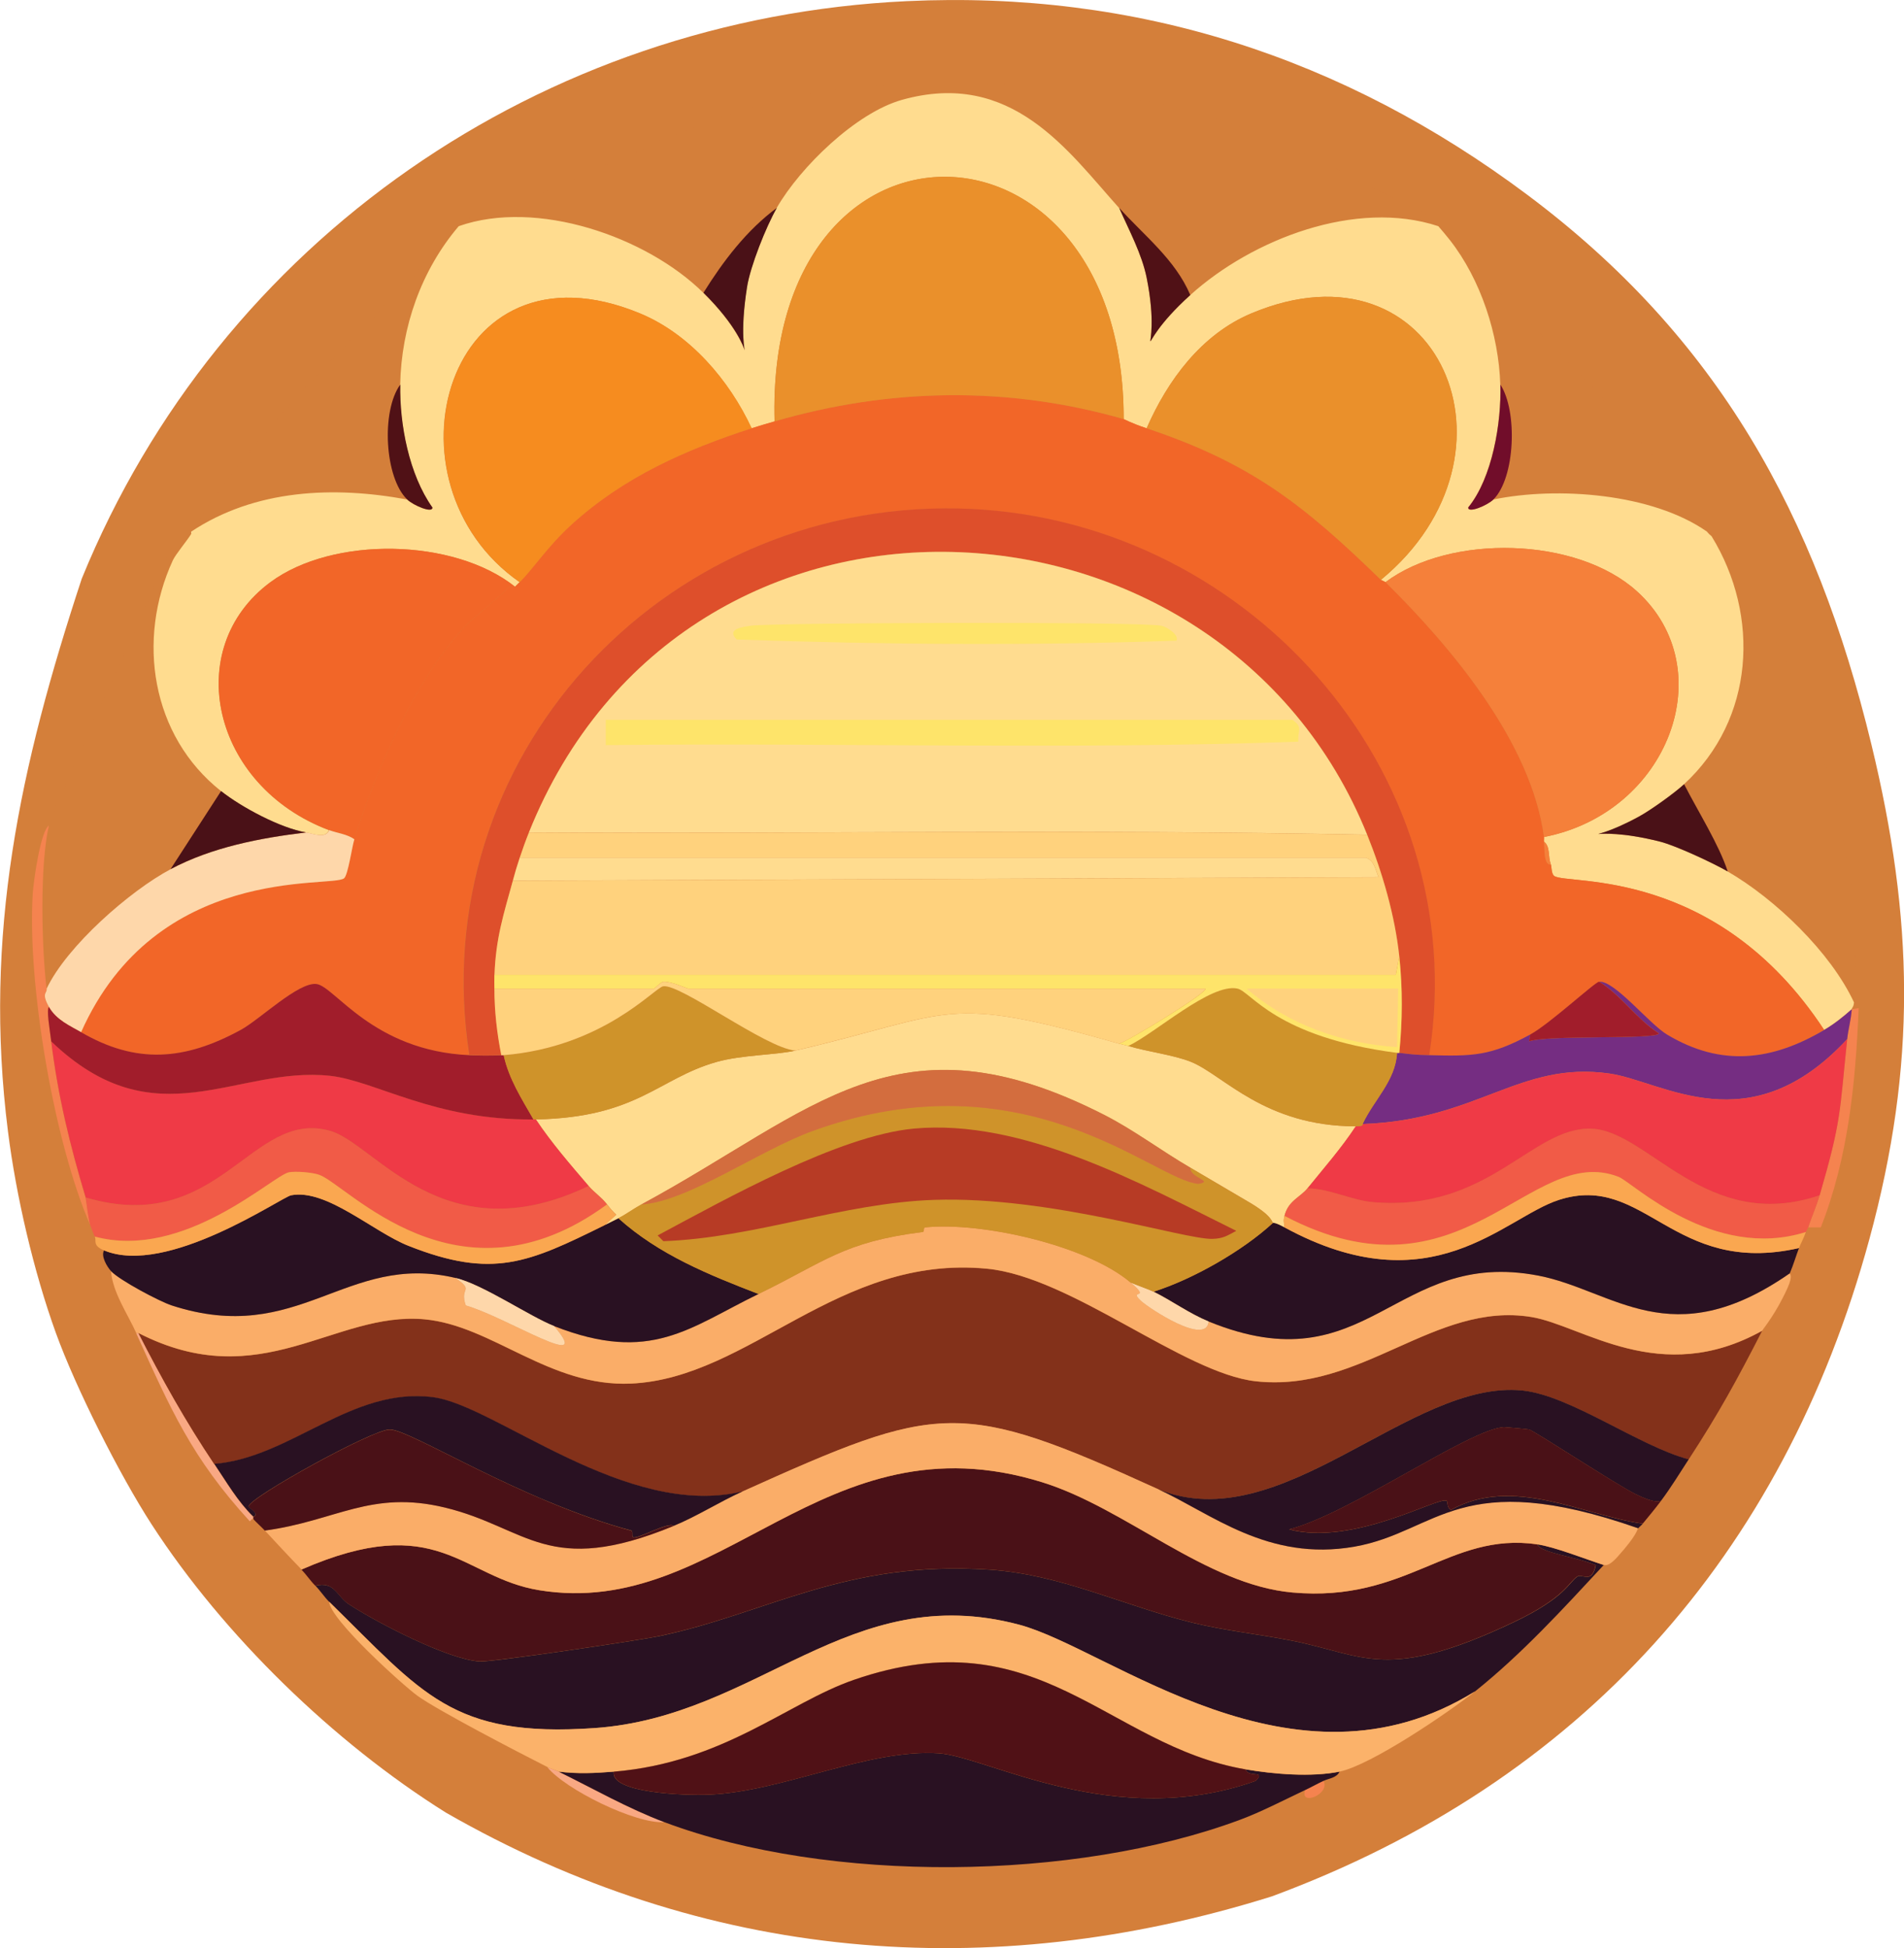 <?xml version="1.0" encoding="UTF-8"?>
<svg id="Layer_2" data-name="Layer 2" xmlns="http://www.w3.org/2000/svg" viewBox="0 0 232.23 237.64">
  <defs>
    <style>
      .cls-1 {
        fill: #faad68;
      }

      .cls-1, .cls-2, .cls-3, .cls-4, .cls-5, .cls-6, .cls-7, .cls-8, .cls-9, .cls-10, .cls-11, .cls-12, .cls-13, .cls-14, .cls-15, .cls-16, .cls-17, .cls-18, .cls-19, .cls-20, .cls-21, .cls-22, .cls-23, .cls-24, .cls-25, .cls-26, .cls-27 {
        stroke-width: 0px;
      }

      .cls-2 {
        fill: #cf932a;
      }

      .cls-3 {
        fill: #291122;
      }

      .cls-4 {
        fill: #fee46a;
      }

      .cls-5 {
        fill: #f9a883;
      }

      .cls-6 {
        fill: #752d82;
      }

      .cls-7 {
        fill: #faa750;
      }

      .cls-8 {
        fill: #fed7aa;
      }

      .cls-9 {
        fill: #f26628;
      }

      .cls-10 {
        fill: #d36d3e;
      }

      .cls-11 {
        fill: #b73b25;
      }

      .cls-12 {
        fill: #501116;
      }

      .cls-13 {
        fill: #de4f2b;
      }

      .cls-14 {
        fill: #f5803a;
      }

      .cls-15 {
        fill: #a11d2b;
      }

      .cls-16 {
        fill: #710d2a;
      }

      .cls-17 {
        fill: #83311a;
      }

      .cls-18 {
        fill: #f15b47;
      }

      .cls-19 {
        fill: #ef3a46;
      }

      .cls-20 {
        fill: #ffdc8f;
      }

      .cls-21 {
        fill: #ffd27d;
      }

      .cls-22 {
        fill: #f5834f;
      }

      .cls-23 {
        fill: #ea902b;
      }

      .cls-24 {
        fill: #d47f3a;
      }

      .cls-25 {
        fill: #fbb26a;
      }

      .cls-26 {
        fill: #f68c1f;
      }

      .cls-27 {
        fill: #4a1117;
      }
    </style>
  </defs>
  <g id="Layer_1-2" data-name="Layer 1">
    <g>
      <path class="cls-24" d="M110.59.14c28.07-1.32,53.28,6.86,75.68,23.61,23.27,17.4,35.21,39.09,41.98,67.04,5.17,21.33,5.55,39.06-.24,60.35-10.53,38.67-35.24,66.25-72.88,80.18-34.63,10.85-69.2,7.89-100.75-10.22-13.67-8.56-27.12-21.62-35.89-35.16-3.91-6.04-9.25-16.64-11.68-23.36-2.7-7.47-4.85-16.71-5.84-24.58-3.03-23.98,1.46-44.53,9-67.41C26.82,29.29,66.12,2.24,110.59.14Z"/>
      <path class="cls-24" d="M175.44,27.59c-10.03-3.3-22.66,1.56-30.25,8.4-1.83-4.34-5.64-7.26-8.68-10.64-6.21-6.91-13.07-16.93-26.47-13.17-5.62,1.58-12.4,8.19-15.27,13.17-3.71,2.73-6.56,6.51-8.96,10.36-6.95-6.86-20.33-11.47-29.83-8.12-4.58,5.38-7.01,12.31-7.14,19.33-2.36,3.26-1.89,11.39.84,14.01-8.94-1.65-18.54-1.26-26.33,3.92,6.84-10.96,17.73-21.47,26.61-30.67,2.45-2.53,3.89-6.02,7.98-7.98,12.85-3.43,23.92-11.01,36.98-14.01,15.69-3.6,39.62-2.34,54.9,2.8,2.15.72,5.76,2.76,7.84,3.64.92.39,1.07-.02,1.12,0,1.75.76,15.54,7.56,16.25,8.12.16.13.33.75.42.84Z"/>
      <path class="cls-24" d="M226.14,122.27c-2.85-6.12-9.63-12.62-15.41-15.97-1.08-3.3-3.56-7.19-5.32-10.64,8.59-7.91,9.33-20.53,3.36-30.25,1.68,1.36,5.26,7.67,6.44,9.94,7.66,14.71,11.99,30.3,10.92,46.92Z"/>
      <path class="cls-24" d="M23.33,65.12c-.53.86-1.89,2.47-2.24,3.22-4.44,9.66-2.65,21.41,5.88,28.15l-6.16,9.52c-4.97,2.63-12.66,9.37-15.13,14.57-.61-5.13-.84-14.97.28-19.89.57-2.51,12.48-27.71,14.85-33.75l2.52-1.82Z"/>
      <path class="cls-24" d="M208.21,64.84c-6.66-4.67-18.23-5.54-26.05-3.92,2.65-2.63,2.96-10.76.84-14.01-.19-6.09-2.38-12.82-6.16-17.65,10.79,11.59,22.82,22.08,31.37,35.58Z"/>
      <g>
        <path class="cls-22" d="M5.68,120.59c.07.62-.69.48.28,2.24-.32.34.08,2.57.28,4.2.83,6.71,2.27,12.6,4.2,19.05.05.16.34,2.6.56,3.36-4.41-10.13-7.71-29.49-7-40.48.1-1.51.93-7.53,1.96-8.26-1.12,4.92-.89,14.76-.28,19.89Z"/>
        <path class="cls-22" d="M220.54,149.72c.44-1.31,1.01-2.58,1.4-3.92,2.68-9.22,2.41-9.97,3.36-19.05.13-1.22.47-2.37.56-3.64l.84-.14c-.37,9.08-1.27,18.25-4.62,26.75h-1.54Z"/>
        <path class="cls-5" d="M26.13,178.57c1.5,2.23,2.82,4.54,4.76,6.44v.28c-.11-.12-.4.3-.42.28-7.09-7.74-9.63-13.62-13.87-22.97h.28c2.82,5.52,5.79,10.83,9.24,15.97Z"/>
        <path class="cls-5" d="M68.15,216.11c4.24,2.08,8.46,4.5,12.89,6.16-3.53.24-12.12-4.01-14.29-6.72.42.21.93.33,1.4.56Z"/>
        <path class="cls-22" d="M159.19,218.35c.76-.35,1.49-.77,2.24-1.12.87,1.6-2.95,3.16-2.24,1.12Z"/>
      </g>
      <g>
        <path class="cls-20" d="M136.5,25.35c1.19,2.71,2.78,5.63,3.36,8.54,2.13,10.61-2.69,9.32,5.32,2.1,7.6-6.85,20.22-11.71,30.25-8.4.16.16,1.15,1.36,1.4,1.68,3.79,4.83,5.97,11.56,6.16,17.65.15,4.6-.98,11.38-3.92,14.99-.04.75,2.35-.26,3.08-.98,7.82-1.61,19.39-.75,26.05,3.92.03.02.12.2.56.56,5.97,9.72,5.23,22.34-3.36,30.25-1.18,1.09-4.07,3.16-5.46,3.92-7.24,3.97-6.77.74,2.52,3.08,1.91.48,6.44,2.59,8.26,3.64,5.78,3.35,12.56,9.84,15.41,15.97-.04.6-.26.63-.28.84-1.07.95-2.12,1.79-3.36,2.52-13.14-20-31.29-17.65-32.91-18.77-.38-.26-.32-1.11-.42-1.4-.38-1.05-.04-2.15-.84-2.8-.02-.18.02-.38,0-.56,15.2-2.95,21.78-20.5,11.34-29.97-7.33-6.65-22.76-7.04-30.67-1.12-.04-.04-.52-.24-.56-.28,18.57-15.32,7.03-42.12-15.83-32.49-6.06,2.55-10.19,8.15-12.75,14.01-1.95-.65-2.66-1.08-2.8-1.12.03-38.99-43.69-39.93-42.58.28-.91.27-1.9.55-2.8.84-2.71-5.85-7.52-11.49-13.59-14.01-23.73-9.86-32.12,20.64-14.71,32.77-.18.18-.37.38-.56.56-7.49-5.95-22.22-6.19-29.83-.56-10.92,8.08-7.13,24.87,7.14,30.25-.43,1.07-1.87.44-2.8.28-3.12-.53-7.85-3.05-10.36-5.04-8.53-6.75-10.32-18.5-5.88-28.15.35-.75,1.71-2.36,2.24-3.22.04-.07-.04-.21,0-.28,7.79-5.18,17.39-5.58,26.33-3.92.77.74,3.13,1.73,3.08.98-2.86-4.03-4.02-10.14-3.92-14.99.14-7.02,2.56-13.95,7.14-19.33,9.5-3.35,22.88,1.26,29.83,8.12,8.16,8.05,3.5,10.89,5.32-.7.4-2.52,2.32-7.38,3.64-9.66,2.87-4.97,9.65-11.59,15.27-13.17,13.4-3.76,20.26,6.26,26.47,13.17Z"/>
        <path class="cls-17" d="M214.93,162.33c-3.07,5.99-5.26,10.01-8.96,15.69-6-1.57-14.47-7.82-20.31-8.4-13.72-1.38-29.39,18.18-44.4,12.05-24.26-11.05-26.71-10.53-50.7.28-14.08,3.42-30.15-10.48-37.68-11.48-10-1.33-17.37,7.37-26.75,8.12-3.45-5.13-6.42-10.45-9.24-15.97,14.95,7.65,23.88-2.69,34.87-1.68,8.29.76,15.24,8.29,25.21,7.84,14.49-.66,25.18-15.78,43.42-14.01,10.31,1,23.95,12.75,32.77,13.73,12.91,1.43,21.82-9.76,33.61-7.84,6.21,1.01,15.67,8.63,28.15,1.68Z"/>
        <path class="cls-1" d="M137.9,156.44c2.61,2.22-.37.72,1.26,2.24.96.89,8,5.55,8.26,2.52,19.52,7.95,22.57-8.98,40.2-5.6,9.16,1.76,16.19,9.81,30.67-.28-.04.08.47.17-.28,1.82-1.46,3.21-2.94,4.91-3.08,5.18-12.49,6.95-21.94-.67-28.15-1.68-11.8-1.92-20.7,9.27-33.61,7.84-8.83-.98-22.46-12.72-32.77-13.73-18.24-1.77-28.93,13.35-43.42,14.01-9.97.45-16.92-7.08-25.21-7.84-11-1.01-19.93,9.33-34.87,1.68h-.28c-1.03-2.28-2.92-5.03-3.08-7.56,1,1.1,5.93,3.72,7.42,4.2,15.55,5.05,21.21-6.51,34.59-3.36,2.4,1.69.44,1.06,1.26,3.36,5.02,1.44,15.8,8.39,10.78,2.52,11.8,4.63,16.51.17,24.93-3.92,8.1-3.93,10.32-6.35,20.03-7.56.22-.03.06-.54.28-.56,6.83-.71,19.71,2.17,25.07,6.72Z"/>
        <path class="cls-3" d="M73.75,149.44c.55-.27,1.14-.56,1.68-.84,4.91,4.43,11.01,6.9,17.09,9.24-8.42,4.09-13.13,8.55-24.93,3.92-2.99-1.17-8.7-5.09-12.05-5.88-13.38-3.15-19.05,8.41-34.59,3.36-1.49-.48-6.42-3.1-7.42-4.2-.47-.52-1.25-1.81-.84-2.52,7.68,3.22,21.63-6.5,22.83-6.72,4.31-.81,9.98,4.45,14.29,6.16,10.31,4.09,14.67,2.06,23.95-2.52Z"/>
        <path class="cls-3" d="M219.42,152.24c-.39,1.03-.67,2.02-1.12,3.08-14.48,10.09-21.52,2.04-30.67.28-17.63-3.38-20.68,13.56-40.2,5.6-2.37-.97-4.46-2.51-6.72-3.64,4.81-1.53,10.86-4.98,14.57-8.4.07.04.21-.09,1.4.56,17.94,9.75,26.74-1.2,33.47-3.36,10.49-3.36,13.88,9.36,29.27,5.88Z"/>
        <path class="cls-9" d="M137.06,51.12c.15.04.85.47,2.8,1.12,12.8,4.28,19.15,9.33,28.57,18.49.04.04.52.24.56.28,8.06,7.96,17.79,19.55,19.33,31.09.02.18-.02.38,0,.56.09.86-.06,2.9.84,2.8.1.29.04,1.14.42,1.4,1.63,1.11,19.77-1.23,32.91,18.77-6.36,3.76-12.56,4.55-19.19.56-2.17-1.31-6.4-6.6-8.26-6.44-.53.05-6.01,5.15-8.4,6.44-4.86,2.63-7,2.66-12.33,2.52,5.47-34.92-22.76-65.99-57.56-66.67-36.21-.71-65.11,30.55-59.53,66.67-11.78-.55-16.41-8.41-18.63-8.68-2.2-.27-6.93,4.34-9.24,5.6-6.88,3.75-12.75,4.18-19.47.28,9.19-20.61,30.51-17.57,32.07-18.77.49-.38.98-3.85,1.26-4.76,2.64-8.39,7.38-19.44,13.45-25.91,1.21-1.29,3.59-3.03,5.46-4.9.08-.08.63.07.7,0,.19-.19.38-.38.56-.56,1.59-1.56,3.38-4.34,6.3-7,6.39-5.82,13.88-9.12,21.99-11.77.9-.29,1.89-.58,2.8-.84,14.04-4.08,28.41-4.34,42.58-.28Z"/>
        <path class="cls-23" d="M137.06,51.12c-14.16-4.06-28.54-3.8-42.58.28-1.12-40.21,42.61-39.27,42.58-.28Z"/>
        <path class="cls-23" d="M168.43,70.73c-9.42-9.15-15.78-14.21-28.57-18.49,2.55-5.86,6.68-11.45,12.75-14.01,22.86-9.62,34.4,17.18,15.83,32.49Z"/>
        <path class="cls-26" d="M91.68,52.24c-8.11,2.64-15.6,5.95-21.99,11.77-2.92,2.66-4.71,5.45-6.3,7-17.41-12.14-9.02-42.63,14.71-32.77,6.06,2.52,10.87,8.16,13.59,14.01Z"/>
        <path class="cls-9" d="M62.83,71.57c-.07.07-.62-.08-.7,0-1.88,1.88-4.25,3.61-5.46,4.9-6.06,6.47-10.81,17.52-13.45,25.91-.89-.64-2.09-.75-3.08-1.12-14.28-5.38-18.06-22.17-7.14-30.25,7.62-5.63,22.34-5.39,29.83.56Z"/>
        <path class="cls-14" d="M188.32,102.1c-1.53-11.54-11.27-23.13-19.33-31.09,7.91-5.92,23.34-5.53,30.67,1.12,10.44,9.47,3.85,27.03-11.34,29.97Z"/>
        <path class="cls-8" d="M43.22,102.38c-.29.91-.77,4.39-1.26,4.76-1.56,1.2-22.89-1.84-32.07,18.77-1.28-.74-3.04-1.49-3.92-3.08-.97-1.76-.21-1.62-.28-2.24,2.47-5.2,10.16-11.93,15.13-14.57,5.08-2.69,10.89-3.8,16.53-4.48.93.16,2.37.79,2.8-.28.99.37,2.19.48,3.08,1.12Z"/>
        <path class="cls-27" d="M210.73,106.3c-1.82-1.05-6.35-3.16-8.26-3.64-9.29-2.35-9.76.89-2.52-3.08,1.39-.76,4.28-2.83,5.46-3.92,1.77,3.45,4.24,7.34,5.32,10.64Z"/>
        <path class="cls-27" d="M26.97,96.5c2.52,1.99,7.24,4.51,10.36,5.04-5.63.68-11.45,1.79-16.53,4.48l6.16-9.52Z"/>
        <g>
          <path class="cls-27" d="M94.76,25.35c-1.32,2.29-3.25,7.15-3.64,9.66-1.83,11.59,2.84,8.76-5.32.7,2.4-3.85,5.26-7.63,8.96-10.36Z"/>
          <path class="cls-12" d="M145.18,35.99c-8.01,7.22-3.19,8.51-5.32-2.1-.59-2.92-2.17-5.84-3.36-8.54,3.04,3.38,6.85,6.31,8.68,10.64Z"/>
        </g>
        <path class="cls-12" d="M49.66,60.92c-2.73-2.61-3.2-10.75-.84-14.01-.09,4.84,1.07,10.96,3.92,14.99.05.75-2.31-.24-3.08-.98Z"/>
        <path class="cls-16" d="M182.16,60.92c-.73.72-3.12,1.73-3.08.98,2.95-3.6,4.07-10.38,3.92-14.99,2.12,3.24,1.81,11.37-.84,14.01Z"/>
        <path class="cls-14" d="M189.16,105.46c-.9.1-.75-1.94-.84-2.8.8.65.46,1.75.84,2.8Z"/>
        <path class="cls-8" d="M67.59,161.76c5.02,5.87-5.77-1.08-10.78-2.52-.82-2.3,1.14-1.67-1.26-3.36,3.35.79,9.05,4.71,12.05,5.88Z"/>
        <path class="cls-8" d="M140.7,157.56c2.27,1.13,4.35,2.67,6.72,3.64-.27,3.03-7.3-1.63-8.26-2.52-1.63-1.52,1.35-.02-1.26-2.24.75.33,2.2.82,2.8,1.12Z"/>
        <g>
          <path class="cls-27" d="M187.48,188.38c.46,1.03,4.51,1.47,7.14,2.52-.46,2.36-1.65,1.01-2.24,1.4-1.09.71-1.45,2.57-7.84,5.6-15.43,7.31-18.18,3.98-26.89,2.24-4.07-.81-8.3-1.24-12.33-2.24-8.28-2.06-15.99-5.87-24.65-6.44-17.66-1.17-27.12,5.37-40.34,8.12-2.57.54-20.42,3.18-21.85,3.08-3.91-.27-12.54-4.75-15.97-7-1.42-.93-1.73-2.84-4.06-2.24-.59-.59-1.1-1.36-1.68-1.96,16.69-7.28,19.51.97,28.99,2.52,22.27,3.64,34.52-21.5,61.35-13.17,10.24,3.18,19.96,12.5,30.53,13.45,13.96,1.25,19.09-7.42,29.83-5.88Z"/>
          <path class="cls-3" d="M195.61,190.9c-4.96,5.35-9.98,10.84-15.69,15.41-22.1,13.74-44.57-5.18-55.6-8.12-20.8-5.54-31.79,11.22-51.82,12.61-17.41,1.2-20.92-4.22-32.35-15.41-.59-.58-1.1-1.38-1.68-1.96,2.33-.6,2.64,1.31,4.06,2.24,3.43,2.25,12.06,6.73,15.97,7,1.43.1,19.28-2.55,21.85-3.08,13.21-2.76,22.68-9.29,40.34-8.12,8.66.57,16.37,4.39,24.65,6.44,4.03,1,8.26,1.43,12.33,2.24,8.71,1.74,11.46,5.06,26.89-2.24,6.4-3.03,6.76-4.89,7.84-5.6.6-.39,1.78.96,2.24-1.4-2.63-1.05-6.68-1.49-7.14-2.52,2.13.3,5.87,1.8,8.12,2.52Z"/>
          <path class="cls-1" d="M141.26,181.65c6.41,2.92,13.37,8.88,23.95,7,10.18-1.8,12.79-9.87,34.59-2.24-.14.17-.03.73-2.52,3.5-1.25,1.39-1.61.91-1.68.98-2.25-.72-6-2.22-8.12-2.52-10.74-1.53-15.87,7.13-29.83,5.88-10.58-.94-20.29-10.27-30.53-13.45-26.83-8.33-39.07,16.8-61.35,13.17-9.48-1.55-12.31-9.8-28.99-2.52-1.56-1.61-2.96-3.12-4.48-4.76,8.66-1.16,12.93-5,21.99-2.8,10.05,2.44,12.5,8.56,27.87,2.24,2.94-1.21,5.54-2.91,8.4-4.2,24-10.81,26.45-11.33,50.7-.28Z"/>
          <path class="cls-3" d="M151.91,215.83c3.44.59,8.04.98,11.48.28-.38.77-1.29.81-1.96,1.12-.76.35-1.49.77-2.24,1.12-2.59,1.22-5.31,2.65-7.98,3.64-20.07,7.46-50.11,7.82-70.17.28-4.42-1.66-8.65-4.08-12.89-6.16,2.28.29,4.44.19,6.72,0-.48,2.59,8.6,2.93,11.62,2.8,8.98-.37,19.4-5.61,28.01-5.04,5.91.39,21.41,9.51,38.66,3.36,1.29-1.35-.88-.32-1.26-1.4Z"/>
          <path class="cls-25" d="M179.92,206.3c-3.3,2.64-12.76,9.04-16.53,9.8-3.45.7-8.04.31-11.48-.28-16.96-2.93-25.21-18.72-47.76-10.92-8.11,2.8-15.89,10.08-29.27,11.2-2.28.19-4.44.29-6.72,0-.47-.23-.98-.35-1.4-.56-3.54-1.79-13.35-6.89-15.83-8.68-1.73-1.25-10.72-9.34-10.78-11.48,11.43,11.18,14.95,16.61,32.35,15.41,20.04-1.39,31.03-18.15,51.82-12.61,11.03,2.94,33.51,21.87,55.6,8.12Z"/>
          <path class="cls-3" d="M205.97,178.01c-1.12,1.72-2.13,3.39-3.36,5.04-.72.36-2.35-.41-3.22-.84-2.38-1.19-12.17-7.62-12.89-7.84-.15-.05-2.93-.29-3.08-.28-4.17.21-18.81,10.58-26.19,12.47,7.91,2.03,18.1-3.99,19.19-3.5.25.11-.04.76.56,1.12,7.59-4.21,15.96.63,23.39,1.68-.19.23-.41.38-.56.56-21.8-7.63-24.41.44-34.59,2.24-10.58,1.87-17.54-4.08-23.95-7,15.01,6.14,30.68-13.42,44.4-12.05,5.84.58,14.31,6.83,20.31,8.4Z"/>
          <path class="cls-27" d="M82.16,186.14c-15.37,6.32-17.82.19-27.87-2.24-9.06-2.2-13.33,1.64-21.99,2.8-.46-.49-.97-.93-1.4-1.4v-.28c.87-.29-.55-1.05-.56-1.26-.06-.99,15.17-9.45,17.23-9.38,2.62.08,16,8.72,29.41,12.33.28.07,0,.76.28.84.59.18,4.31-1.95,4.9-1.4Z"/>
          <path class="cls-27" d="M202.61,183.05c-.71.96-1.49,1.88-2.24,2.8-7.43-1.05-15.8-5.89-23.39-1.68-.61-.36-.31-1.01-.56-1.12-1.09-.48-11.27,5.53-19.19,3.5,7.38-1.89,22.02-12.26,26.19-12.47.15,0,2.93.23,3.08.28.72.23,10.51,6.65,12.89,7.84.87.43,2.5,1.2,3.22.84Z"/>
          <path class="cls-3" d="M90.56,181.93c-2.86,1.29-5.47,2.99-8.4,4.2-.59-.55-4.31,1.58-4.9,1.4-.28-.08,0-.77-.28-.84-13.42-3.6-26.79-12.24-29.41-12.33-2.06-.06-17.29,8.39-17.23,9.38.01.21,1.43.97.56,1.26-1.94-1.9-3.26-4.22-4.76-6.44,9.38-.76,16.75-9.46,26.75-8.12,7.53,1,23.59,14.91,37.68,11.48Z"/>
          <path class="cls-12" d="M151.91,215.83c.38,1.08,2.55.05,1.26,1.4-17.25,6.15-32.74-2.97-38.66-3.36-8.61-.57-19.03,4.67-28.01,5.04-3.02.13-12.1-.21-11.62-2.8,13.38-1.12,21.16-8.4,29.27-11.2,22.55-7.8,30.81,8,47.76,10.92Z"/>
        </g>
        <path class="cls-20" d="M136.5,127.31c.4.11.73.16,1.12.28,2.31.7,5.62,1.1,7.7,1.96,3.96,1.64,8.91,7.82,20.03,7.84-1.75,2.67-3.88,5.09-5.88,7.56-.89,1.1-2.35,1.51-2.8,3.36-.16.65-.07.73,0,1.4-1.19-.65-1.33-.52-1.4-.56-.17-.1-.04-.82-2.94-2.52-2.38-1.4-4.76-2.81-7.14-4.2-3.52-2.05-6.88-4.59-10.5-6.44-25.28-12.9-35.32-.49-56.44,10.92-.94.51-1.85,1.19-2.8,1.68-.54.28-1.13.57-1.68.84l1.4-1.26c-.42-.38-.78-.82-1.12-1.26-.68-.88-1.56-1.45-2.24-2.24-2.24-2.61-4.53-5.25-6.44-8.12,12.38-.25,14.88-4.96,21.99-7,3.07-.88,7.34-.86,9.66-1.4,19.54-4.57,17.84-7,39.5-.84Z"/>
        <g>
          <path class="cls-18" d="M71.79,144.68c.68.79,1.56,1.36,2.24,2.24-18.18,13.35-31.76-2.56-35.16-3.64-.85-.27-2.83-.44-3.64-.28-1.97.39-12.79,10.77-23.67,7.84-.2-.38-.37-.96-.56-1.4-.22-.76-.51-3.2-.56-3.36,16.35,4.84,20.15-10.9,29.83-8.12,5.52,1.58,13.8,15.22,31.51,6.72Z"/>
          <path class="cls-7" d="M74.03,146.92c.34.44.7.88,1.12,1.26l-1.4,1.26c-9.28,4.58-13.64,6.61-23.95,2.52-4.31-1.71-9.98-6.98-14.29-6.16-1.2.23-15.15,9.94-22.83,6.72-1.46-.61-.87-1.2-1.12-1.68,10.88,2.93,21.7-7.45,23.67-7.84.82-.16,2.79,0,3.64.28,3.4,1.08,16.97,16.99,35.16,3.64Z"/>
          <path class="cls-19" d="M65.07,136.55c.09,0,.19,0,.28,0,1.92,2.87,4.21,5.51,6.44,8.12-17.71,8.5-25.99-5.14-31.51-6.72-9.68-2.77-13.48,12.96-29.83,8.12-1.93-6.45-3.37-12.33-4.2-19.05,12.74,12.22,22.53,2.94,34.03,4.2,5.48.6,12.74,5.45,24.79,5.32Z"/>
          <path class="cls-15" d="M57.23,128.71c1.2.06,2.74.08,3.92,0,.09,0,.19,0,.28,0,.62,2.88,2.2,5.33,3.64,7.84-12.05.13-19.31-4.72-24.79-5.32-11.5-1.26-21.3,8.02-34.03-4.2-.2-1.63-.6-3.86-.28-4.2.88,1.59,2.64,2.34,3.92,3.08,6.72,3.9,12.59,3.47,19.47-.28,2.32-1.26,7.04-5.87,9.24-5.6,2.22.27,6.85,8.14,18.63,8.68Z"/>
        </g>
        <path class="cls-13" d="M174.32,128.71c-1.72-.04-1.97-.08-3.64-.28.39-3.94.42-7.82,0-11.77-.53-4.97-2.05-10.21-3.92-14.85-17.75-44.08-83.2-47.8-102.24-.28-.42,1.05-.76,2.01-1.12,3.08-.34,1.02-.56,1.77-.84,2.8-1.13,4.12-2.07,6.98-2.24,11.48-.02.56,0,1.12,0,1.68,0,2.76.31,5.42.84,8.12-1.18.08-2.72.06-3.92,0-5.58-36.12,23.31-67.38,59.53-66.67,34.8.68,63.03,31.75,57.56,66.67Z"/>
        <g>
          <path class="cls-18" d="M221.94,145.8c-.39,1.34-.96,2.61-1.4,3.92-.08.23-.2.33-.28.56-11.31,3.58-21.16-6.07-22.83-6.72-10.87-4.27-19.02,16.19-40.76,4.76.45-1.85,1.91-2.26,2.8-3.36,2.56,0,5.43,1.46,7.98,1.68,14.09,1.23,19.34-9.18,26.61-8.96,6.95.21,14.06,12.83,27.87,8.12Z"/>
          <path class="cls-7" d="M220.26,150.28c-.34.97-.61,1.34-.84,1.96-15.39,3.48-18.78-9.25-29.27-5.88-6.74,2.16-15.53,13.12-33.47,3.36-.07-.67-.16-.76,0-1.4,21.74,11.43,29.88-9.03,40.76-4.76,1.67.66,11.52,10.3,22.83,6.72Z"/>
          <path class="cls-6" d="M222.5,125.63c1.24-.73,2.29-1.57,3.36-2.52-.09,1.28-.43,2.42-.56,3.64-11.94,12.89-22.46,5.14-28.99,4.2-10.95-1.57-16.04,5.66-30.11,6.16,1.36-2.94,4.01-5.26,4.2-8.68.09.01.19-.01.28,0,1.67.2,1.92.24,3.64.28,5.32.14,7.47.11,12.33-2.52l-.14.84c2.15-.83,15.69-.19,15.83-.98-2.76-1.76-4.51-4.57-7.28-6.3,1.86-.16,6.09,5.14,8.26,6.44,6.63,3.99,12.82,3.2,19.19-.56Z"/>
          <path class="cls-19" d="M221.94,145.8c-13.81,4.71-20.92-7.92-27.87-8.12-7.27-.22-12.52,10.19-26.61,8.96-2.55-.22-5.42-1.68-7.98-1.68,2-2.48,4.13-4.9,5.88-7.56,1.09,0,.8-.28.84-.28,14.07-.5,19.17-7.73,30.11-6.16,6.54.94,17.06,8.69,28.99-4.2-.95,9.08-.68,9.83-3.36,19.05Z"/>
          <path class="cls-15" d="M195.05,119.75c2.78,1.73,4.53,4.55,7.28,6.3-.13.79-13.67.15-15.83.98l.14-.84c2.39-1.3,7.88-6.4,8.4-6.44Z"/>
        </g>
        <path class="cls-2" d="M170.4,128.43c-.19,3.42-2.84,5.75-4.2,8.68-.04,0,.25.28-.84.28-11.11-.03-16.07-6.2-20.03-7.84-2.09-.87-5.4-1.26-7.7-1.96,3.31-1.57,10.06-7.71,13.31-7,1.67.36,4.63,5.92,19.47,7.84Z"/>
        <g>
          <g>
            <path class="cls-2" d="M145.18,142.44c2.39,1.39,4.76,2.81,7.14,4.2,2.9,1.7,2.77,2.43,2.94,2.52-3.7,3.43-9.75,6.88-14.57,8.4-.6-.3-2.05-.79-2.8-1.12-5.36-4.55-18.24-7.44-25.07-6.72-.22.02-.06.53-.28.56-9.71,1.21-11.93,3.63-20.03,7.56-6.08-2.34-12.17-4.81-17.09-9.24.95-.49,1.86-1.17,2.8-1.68,5.64-.35,14.41-6.62,20.87-8.96,26.02-9.44,41.64,6,47.06,6.44,1.99-.31-1.06-.72-.98-1.96Z"/>
            <path class="cls-11" d="M111.43,137.67c13.32-1.24,27.63,6.66,39.36,12.47-1.12.59-1.6.95-2.94.98-3.46.07-19.76-5.23-33.89-4.76-11.16.37-21.91,4.64-33.05,5.04l-.7-.7c8.3-4.44,22.09-12.18,31.23-13.03Z"/>
          </g>
          <path class="cls-10" d="M145.18,142.44c-.08,1.24,2.97,1.65.98,1.96-5.43-.44-21.04-15.89-47.06-6.44-6.45,2.34-15.23,8.62-20.87,8.96,21.12-11.42,31.17-23.82,56.44-10.92,3.63,1.85,6.98,4.39,10.5,6.44Z"/>
        </g>
        <path class="cls-2" d="M97,128.15c-2.32.54-6.59.52-9.66,1.4-7.11,2.04-9.61,6.75-21.99,7-.09,0-.19,0-.28,0-1.44-2.51-3.02-4.97-3.64-7.84,12.16-.99,18.4-8.23,19.47-8.4,2.09-.34,12.51,7.55,16.11,7.84Z"/>
        <g>
          <path class="cls-21" d="M136.5,127.31c-21.65-6.16-19.96-3.73-39.5.84-3.6-.29-14.01-8.18-16.11-7.84-1.06.17-7.31,7.41-19.47,8.4-.09,0-.19,0-.28,0-.53-2.7-.84-5.37-.84-8.12,6.49,0,12.98,0,19.47,0,.07,0,.84-.82,1.12-.84,1.01-.07,2.88.84,3.08.84,21.01.02,42.02-.01,63.03,0,.61.31-9.4,6.43-10.5,6.72Z"/>
          <path class="cls-21" d="M166.75,101.82c1.87,4.64,3.39,9.87,3.92,14.85l-.42,2.24H60.31c.17-4.51,1.11-7.37,2.24-11.48l105.61-.42c-.43-.95-.47-1.98-1.54-2.38H63.39c.36-1.07.7-2.04,1.12-3.08,34.08.19,68.17-.42,102.24.28Z"/>
          <path class="cls-20" d="M62.55,107.42c.28-1.03.5-1.78.84-2.8h103.22c1.07.41,1.11,1.43,1.54,2.38l-105.61.42Z"/>
          <g>
            <path class="cls-4" d="M170.68,128.43c-.09-.01-.19.01-.28,0-14.84-1.92-17.8-7.48-19.47-7.84-3.25-.7-10,5.43-13.31,7-.39-.12-.72-.17-1.12-.28,1.1-.3,11.12-6.41,10.5-6.72-21.01-.01-42.02.02-63.03,0-.2,0-2.07-.91-3.08-.84-.28.02-1.05.84-1.12.84-6.49,0-12.98,0-19.47,0,0-.56-.02-1.12,0-1.68h109.95l.42-2.24c.42,3.94.39,7.83,0,11.77Z"/>
            <path class="cls-21" d="M152.05,120.59h18.49l-.14,7.14c-6.67-.45-13.21-2.69-18.35-7.14Z"/>
          </g>
          <g>
            <path class="cls-20" d="M166.75,101.82c-34.08-.7-68.16-.09-102.24-.28,19.05-47.52,84.49-43.8,102.24.28Z"/>
            <path class="cls-4" d="M73.89,87.81h83.76c1.3.94.63,1.2.7,2.66-27.91.99-56.35.11-84.46.42v-3.08Z"/>
            <path class="cls-4" d="M91.54,76.33c2.48-.39,47.69-.53,50.14,0,.53.11,2.16,1.05,1.82,1.82-17.88.62-35.78.48-53.64-.14-1.32-1.31.73-1.53,1.68-1.68Z"/>
          </g>
        </g>
      </g>
    </g>
  </g>
</svg>
